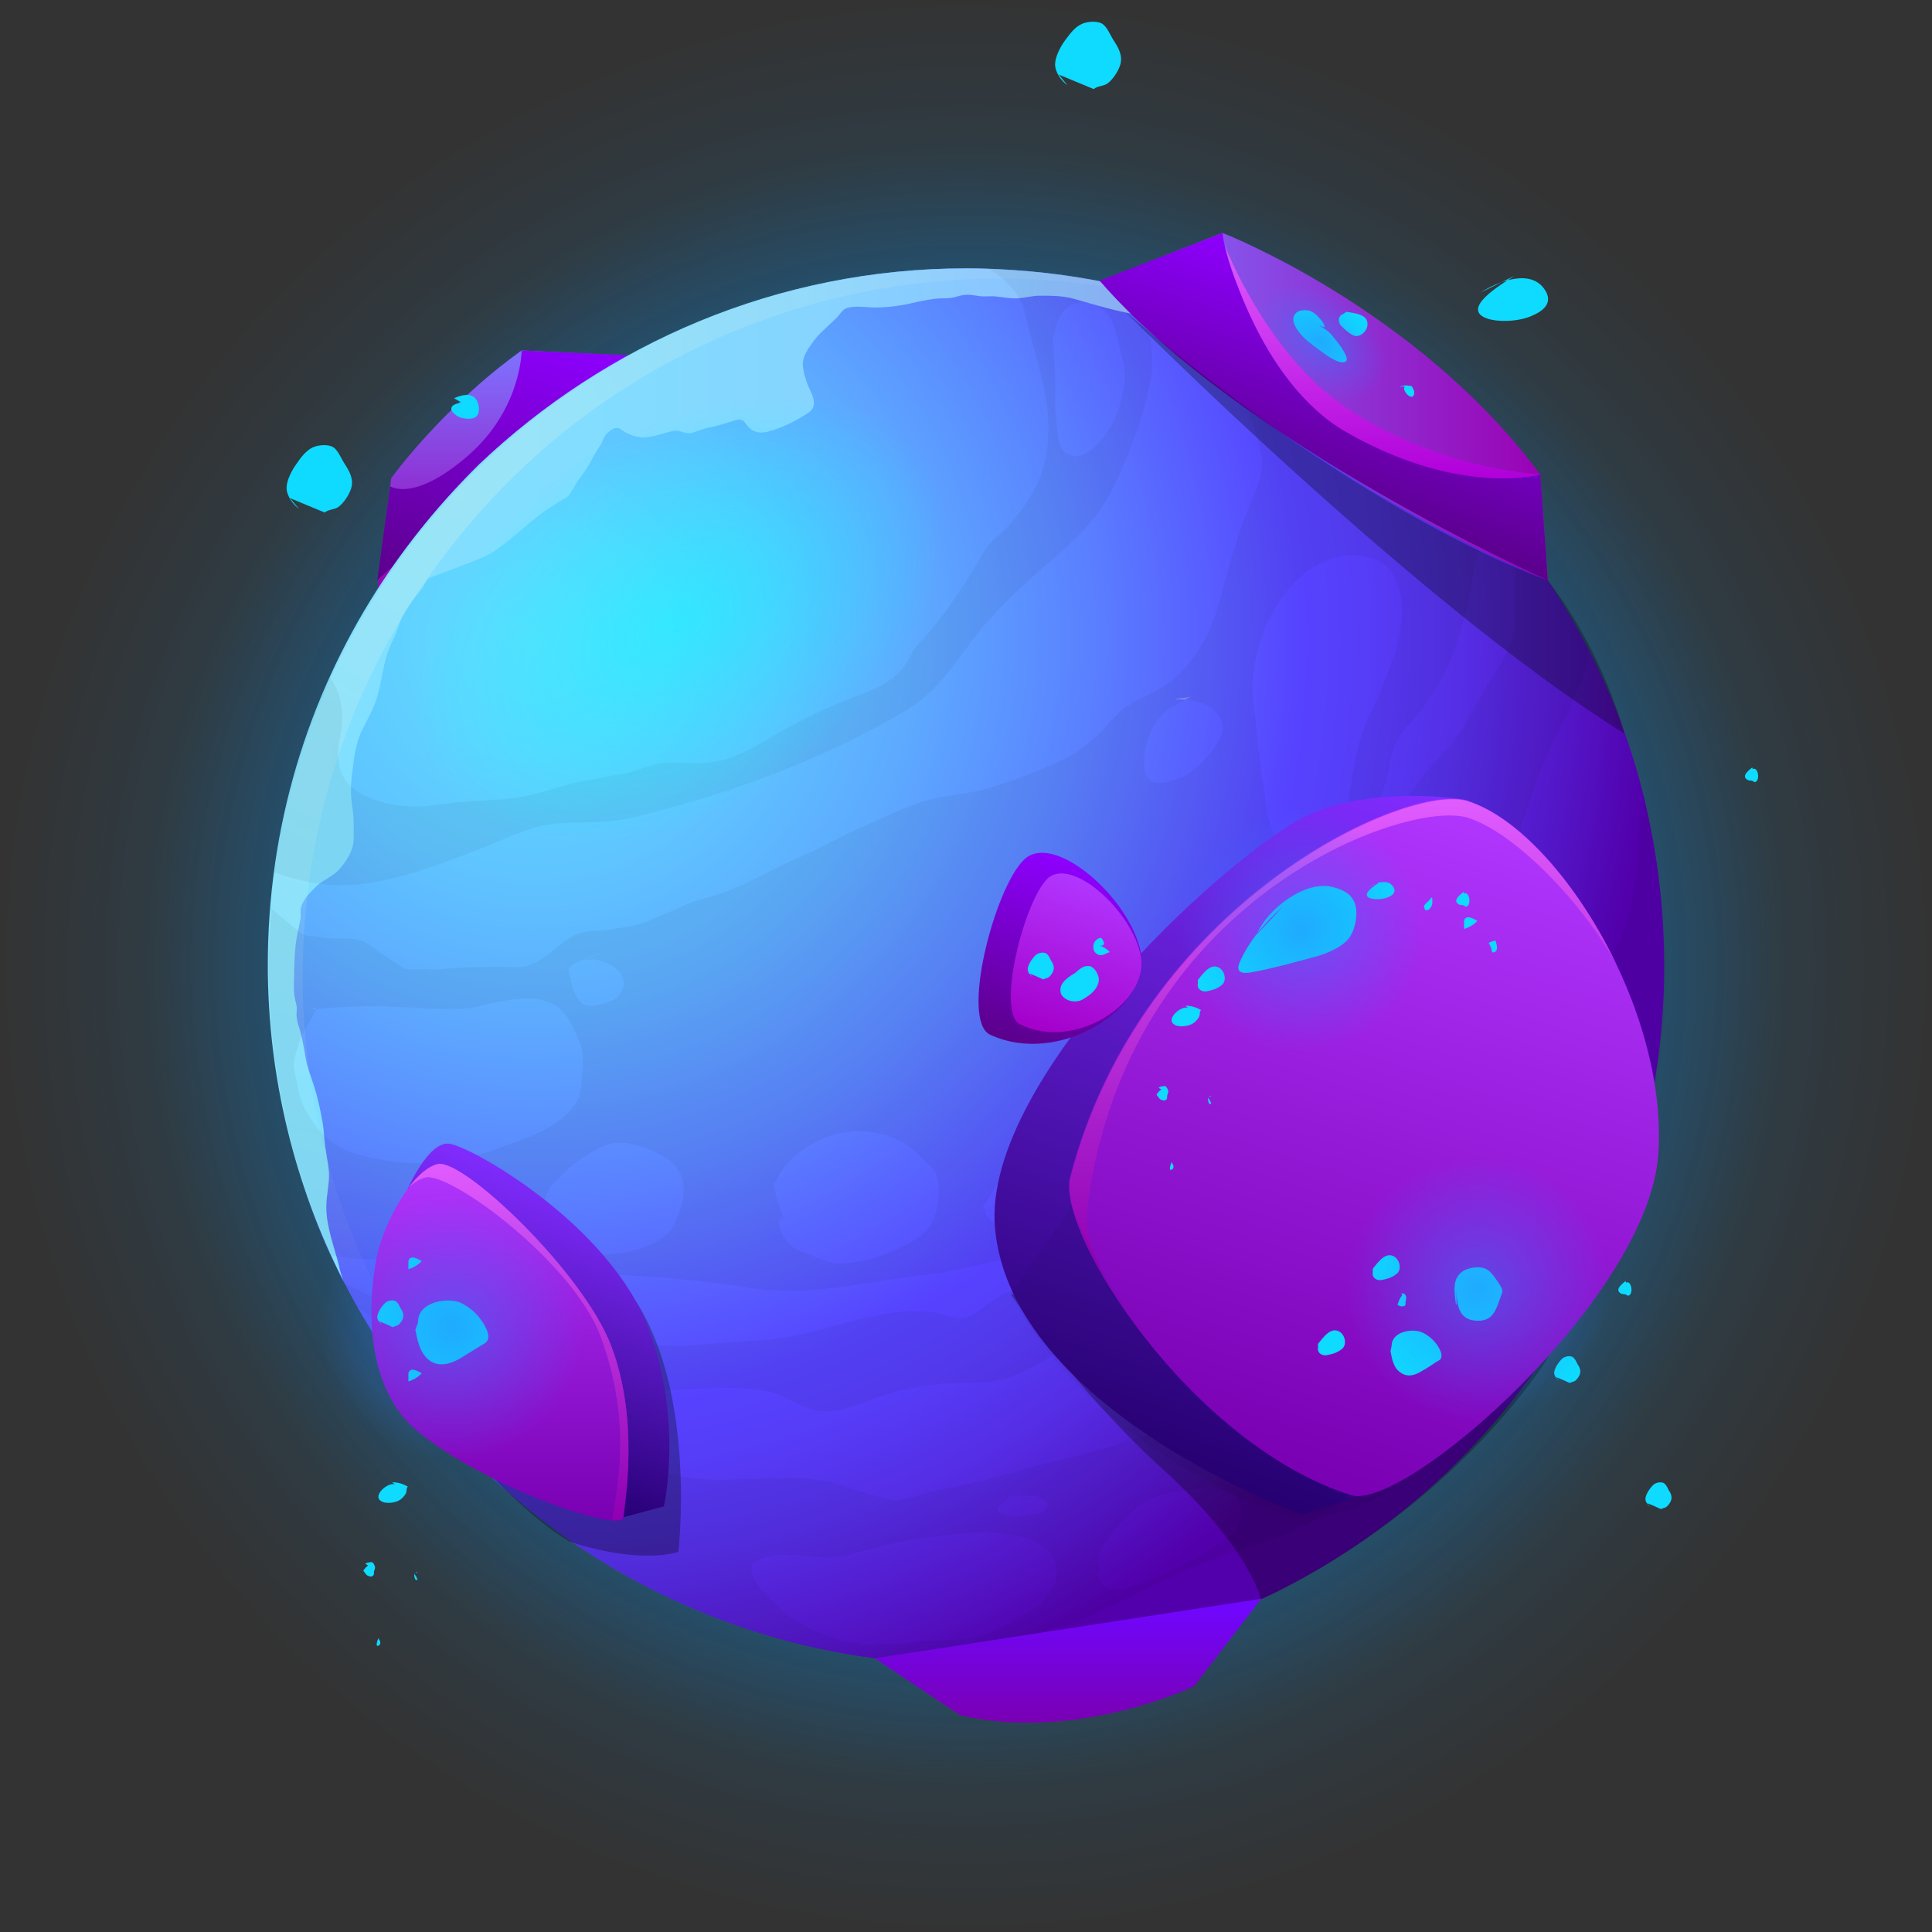 <?xml version="1.0" encoding="utf-8"?>
<!-- Generator: Adobe Illustrator 26.5.0, SVG Export Plug-In . SVG Version: 6.00 Build 0)  -->
<svg version="1.1" id="Layer_1" xmlns="http://www.w3.org/2000/svg" xmlns:xlink="http://www.w3.org/1999/xlink" x="0px" y="0px"
	 viewBox="0 0 360 360" style="enable-background:new 0 0 360 360;" xml:space="preserve">
<rect x="0" y="0" width="360" height="360" fill="#333333" stroke="none"/>
<style type="text/css">
	.st0{fill-rule:evenodd;clip-rule:evenodd;fill:url(#SVGID_1_);}
	.st1{fill-rule:evenodd;clip-rule:evenodd;fill:url(#SVGID_00000101081531372163347630000002216326351834370236_);}
	.st2{fill-rule:evenodd;clip-rule:evenodd;fill:url(#SVGID_00000109737427147647449370000005222460161254863253_);}
	.st3{fill-rule:evenodd;clip-rule:evenodd;fill:url(#SVGID_00000013912773490643946350000000803591588245032067_);}
	.st4{fill-rule:evenodd;clip-rule:evenodd;fill:url(#SVGID_00000094617005462584715960000011252200880815826348_);}
	.st5{fill-rule:evenodd;clip-rule:evenodd;fill:url(#SVGID_00000007392698402583748500000001614462605229874110_);}
	.st6{fill-rule:evenodd;clip-rule:evenodd;fill:url(#SVGID_00000103952081533453154850000006696461524209363383_);}
	.st7{opacity:0.3;fill-rule:evenodd;clip-rule:evenodd;}
	.st8{fill-rule:evenodd;clip-rule:evenodd;fill:url(#SVGID_00000074409692699840263950000008527436538243853232_);}
	.st9{opacity:5.000000e-02;fill-rule:evenodd;clip-rule:evenodd;}
	.st10{opacity:0.4;fill-rule:evenodd;clip-rule:evenodd;fill:url(#SVGID_00000021083858926834517450000009685622424425974662_);}
	.st11{opacity:0.4;fill-rule:evenodd;clip-rule:evenodd;fill:url(#SVGID_00000126311631409096913670000002437160280609981065_);}
	.st12{fill-rule:evenodd;clip-rule:evenodd;fill:url(#SVGID_00000146490485106969142140000014001850692786500998_);}
	.st13{fill-rule:evenodd;clip-rule:evenodd;fill:url(#SVGID_00000114047287717354242990000003544670106851557026_);}
	.st14{fill-rule:evenodd;clip-rule:evenodd;fill:url(#SVGID_00000037687498089163267300000014164811523927087748_);}
	.st15{fill-rule:evenodd;clip-rule:evenodd;fill:url(#SVGID_00000051381883883950152600000016941019412362582960_);}
	.st16{fill-rule:evenodd;clip-rule:evenodd;fill:url(#SVGID_00000121994898096136896620000015098921638653282986_);}
	.st17{fill-rule:evenodd;clip-rule:evenodd;fill:url(#SVGID_00000057127623217305955010000011174231609138434495_);}
	.st18{fill-rule:evenodd;clip-rule:evenodd;fill:url(#SVGID_00000049928376611237327300000017451539787449140408_);}
	.st19{fill-rule:evenodd;clip-rule:evenodd;fill:url(#SVGID_00000021114583924560443720000016042931397770967225_);}
	.st20{fill-rule:evenodd;clip-rule:evenodd;fill:url(#SVGID_00000104687888753775293970000014245224050542514077_);}
	.st21{fill-rule:evenodd;clip-rule:evenodd;fill:url(#SVGID_00000018921832119922028890000011826671825993321917_);}
	.st22{fill-rule:evenodd;clip-rule:evenodd;fill:url(#SVGID_00000174561634178379383300000013886605565014669189_);}
	.st23{fill-rule:evenodd;clip-rule:evenodd;fill:#0EDBFF;}
	.st24{fill-rule:evenodd;clip-rule:evenodd;fill:url(#SVGID_00000178899511213335397120000005558249400462454913_);}
	.st25{fill-rule:evenodd;clip-rule:evenodd;fill:url(#SVGID_00000035523894227902832060000007635798696001409672_);}
	.st26{fill-rule:evenodd;clip-rule:evenodd;fill:url(#SVGID_00000040534684267538598690000006236634199701788064_);}
	.st27{fill-rule:evenodd;clip-rule:evenodd;fill:url(#SVGID_00000032644607243872745780000006593450450949532821_);}
	.st28{fill-rule:evenodd;clip-rule:evenodd;fill:url(#SVGID_00000123409459093638756010000001456166021414529690_);}
	.st29{fill-rule:evenodd;clip-rule:evenodd;fill:url(#SVGID_00000096766758265207256970000007311557982067187123_);}
</style>
<g>
	<radialGradient id="SVGID_1_" cx="180" cy="180" r="180" gradientUnits="userSpaceOnUse">
		<stop  offset="5.586590e-03" style="stop-color:#009BFF;stop-opacity:0.5"/>
		<stop  offset="1" style="stop-color:#009BFF;stop-opacity:0"/>
	</radialGradient>
	<circle class="st0" cx="180" cy="180" r="180"/>
	
		<radialGradient id="SVGID_00000034808760090756812630000006972091176942945687_" cx="180" cy="180" r="150.665" gradientUnits="userSpaceOnUse">
		<stop  offset="5.586590e-03" style="stop-color:#009BFF;stop-opacity:0.5"/>
		<stop  offset="1" style="stop-color:#009BFF;stop-opacity:0"/>
	</radialGradient>
	
		<circle style="fill-rule:evenodd;clip-rule:evenodd;fill:url(#SVGID_00000034808760090756812630000006972091176942945687_);" cx="180" cy="180" r="150.7"/>
	
		<radialGradient id="SVGID_00000010990654385405342250000010312525578325317277_" cx="180" cy="180" r="153.336" gradientUnits="userSpaceOnUse">
		<stop  offset="5.586590e-03" style="stop-color:#0092FF;stop-opacity:0.5"/>
		<stop  offset="0.998" style="stop-color:#0092FF;stop-opacity:1.091748e-03"/>
		<stop  offset="1" style="stop-color:#0092FF;stop-opacity:0"/>
	</radialGradient>
	
		<circle style="fill-rule:evenodd;clip-rule:evenodd;fill:url(#SVGID_00000010990654385405342250000010312525578325317277_);" cx="180" cy="180" r="153.3"/>
	
		<linearGradient id="SVGID_00000176732607591514511070000004474708777504742068_" gradientUnits="userSpaceOnUse" x1="93.711" y1="110.301" x2="93.711" y2="65.267">
		<stop  offset="0" style="stop-color:#9A00B3"/>
		<stop  offset="1" style="stop-color:#7F72FF"/>
	</linearGradient>
	<path style="fill-rule:evenodd;clip-rule:evenodd;fill:url(#SVGID_00000176732607591514511070000004474708777504742068_);" d="
		M70.3,110.3c0,0,1.6-13.7,2.6-21.2c0,0,9.4-13.1,24.3-23.8l19.9,1C117.1,66.3,77,98.4,70.3,110.3z"/>
	
		<linearGradient id="SVGID_00000053541183520136255400000015280390230820907653_" gradientUnits="userSpaceOnUse" x1="83.744" y1="112.582" x2="100.666" y2="60.923">
		<stop  offset="0" style="stop-color:#5B008B"/>
		<stop  offset="1" style="stop-color:#8E00FF"/>
	</linearGradient>
	<path style="fill-rule:evenodd;clip-rule:evenodd;fill:url(#SVGID_00000053541183520136255400000015280390230820907653_);" d="
		M97.2,65.3c0,0,0,11-10.1,19.7c-10.1,8.7-14.4,5.6-14.4,5.6l-2.4,17.5l46.8-41.9L97.2,65.3z"/>
	
		<radialGradient id="SVGID_00000101094876989656215000000000622002895022946995_" cx="99.56" cy="119.247" r="208.881" gradientUnits="userSpaceOnUse">
		<stop  offset="5.586590e-03" style="stop-color:#60DBFF"/>
		<stop  offset="9.373057e-02" style="stop-color:#60D5FF"/>
		<stop  offset="0.211" style="stop-color:#5FC4FF"/>
		<stop  offset="0.345" style="stop-color:#5DA9FF"/>
		<stop  offset="0.49" style="stop-color:#5A82FF"/>
		<stop  offset="0.644" style="stop-color:#5751FF"/>
		<stop  offset="0.684" style="stop-color:#5643FF"/>
		<stop  offset="0.743" style="stop-color:#563DF8"/>
		<stop  offset="0.828" style="stop-color:#552EE5"/>
		<stop  offset="0.929" style="stop-color:#5315C6"/>
		<stop  offset="1" style="stop-color:#5200AB"/>
	</radialGradient>
	<path style="fill-rule:evenodd;clip-rule:evenodd;fill:url(#SVGID_00000101094876989656215000000000622002895022946995_);" d="
		M310.1,180.1c0,12.5-1.8,24.6-5.1,36c-6.6,23-19.4,43.3-36.4,59.2c-12.2,11.4-26.6,20.4-42.4,26.4c-14.4,5.5-29.9,8.4-46.2,8.4
		c-2.3,0-4.6-0.1-6.9-0.2h0c-3.4-0.2-6.8-0.5-10.1-0.9c-25.1-3.3-47.9-13.7-66.4-29.3c-6.9-5.8-13.3-12.3-18.8-19.5
		c-4.2-5.4-8-11-11.4-17c-0.8-1.4-1.6-2.9-2.3-4.3c0-0.1,0-0.1-0.1-0.1c-0.8-1.6-1.5-3.1-2.3-4.7c0,0,0,0,0,0
		c-2.3-5-4.2-10.1-5.8-15.4c-1.2-3.8-2.2-7.7-3-11.6c0,0,0-0.1,0-0.1c-0.6-2.8-1.1-5.6-1.5-8.4c-0.9-6-1.3-12.2-1.3-18.4
		c0-3.6,0.1-7.2,0.5-10.7c0.2-2.3,0.4-4.5,0.7-6.7c1.7-12.8,5.2-25,10.4-36.3c2.5-5.6,5.4-10.9,8.7-16.1
		c5.4-8.6,11.9-16.4,19.1-23.5C112.9,64.1,144.8,50,180.1,50c1.4,0,2.7,0,4.1,0.1c1.5,0.1,2.9,0.1,4.4,0.2
		c7.5,0.5,14.8,1.6,21.8,3.3c4.1,1,8.2,2.1,12.1,3.5c2.7,0.9,5.3,1.9,7.9,3c1.9,0.8,3.8,1.7,5.7,2.6c0.3,0.2,0.7,0.3,1,0.5
		c12.6,6.2,24.1,14.3,34,24c1.4,1.4,2.8,2.8,4.2,4.3c0.9,1,1.8,2,2.7,3c1.5,1.7,3,3.5,4.4,5.3c5.2,6.6,9.7,13.7,13.6,21.2
		c4.5,8.7,8,18,10.4,27.8C308.8,158.8,310.1,169.3,310.1,180.1z"/>
	
		<linearGradient id="SVGID_00000144318625613944415080000006610497145814328227_" gradientUnits="userSpaceOnUse" x1="50.057" y1="144.394" x2="237.112" y2="144.394">
		<stop  offset="1.117320e-02" style="stop-color:#81E0FF"/>
		<stop  offset="0.322" style="stop-color:#82DDFF"/>
		<stop  offset="0.551" style="stop-color:#86D4FF"/>
		<stop  offset="0.752" style="stop-color:#8BC4FF"/>
		<stop  offset="0.938" style="stop-color:#94ADFF"/>
		<stop  offset="1" style="stop-color:#97A4FF"/>
	</linearGradient>
	<path style="fill-rule:evenodd;clip-rule:evenodd;fill:url(#SVGID_00000144318625613944415080000006610497145814328227_);" d="
		M237.1,63.2c-0.4,0-0.9,0.1-1.3,0.2c-1.5,0.3-2.6,0.1-4.1-0.3c-1-0.3-1.8-0.7-2.9-0.9c-1.6-0.2-3-0.9-4.6-1.1
		c-1.7-0.2-3.1-0.9-4.7-1.4c-1.2-0.5-1.9-0.3-3.1,0c-1.2,0.3-2-0.2-3.1-0.6c-1.2-0.5-2.4-0.6-3.7-0.9c-3.3-0.7-6.6-1.7-9.8-2.6
		c-2-0.5-3.9-0.5-6-0.5c-1.6,0-3.1,0.5-4.7,0.5c-1.1,0-2-0.2-3.1-0.3c-1.1-0.2-2.2,0-3.3-0.1c-1.6-0.2-2.5-0.5-4.2,0
		c-1.2,0.4-2.2,0.4-3.5,0.4c-1.4,0.1-2.9,0.4-4.3,0.7c-2.4,0.6-5.1,1-7.6,1c-1.5,0-3.8-0.4-5.3,0.1c-0.9,0.3-1.4,1.4-2.1,2
		c-1.3,1.3-2.8,2.5-3.9,3.9c-1.1,1.5-2.3,3-2.2,4.8c0.1,1.6,0.8,3.5,1.5,4.9c0.7,1.6,1,3-0.6,4c-2,1.3-4.3,2.5-6.6,3.2
		c-1.5,0.5-2.9,0.7-4.2-0.4c-0.5-0.4-0.8-1.2-1.4-1.5c-0.6-0.3-1.2,0-1.9,0.2c-1.6,0.5-3.2,1-4.8,1.3c-1,0.2-1.9,0.7-2.9,0.9
		c-1.2,0.2-2.1-0.7-3.3-0.4c-1.7,0.4-3.5,1.1-5.3,1.2c-1.3,0.1-2.9-0.5-4-1.2c-0.6-0.4-0.8-0.7-1.5-0.5c-0.6,0.1-1.5,0.9-1.8,1.3
		c-0.4,0.6-0.6,1.4-1,2c-0.5,0.7-0.9,1.4-1.3,2.1c-0.7,1.4-1.6,2.8-2.6,4.1c-0.7,0.9-1.2,2.1-1.9,3c-0.4,0.5-1.2,0.8-1.7,1.1
		c-1.4,0.9-2.8,1.8-4.1,2.8c-2.5,2-4.9,4.2-7.5,6.1c-2,1.5-4.7,2.3-6.9,3.2c-1.4,0.6-2.8,1-4.2,1.6c-0.5,0.2-1.3,0.4-1.7,0.7
		c-0.5,0.4-0.8,1.2-1.2,1.8c-1.2,1.5-2.5,3-3.4,4.7c-0.6,1-0.9,2-1.3,3.1c-0.5,1.5-1.3,2.8-1.8,4.3c-1,3.1-1.2,6.3-2.3,9.3
		c-0.7,1.8-1.6,3.4-2.4,5c-1.4,2.8-1.6,6-2,9.1c-0.2,1.8-0.1,3.8,0.2,5.6c0.3,1.9,0.2,3.8,0.2,5.7c0,2-1.3,4-2.6,5.5
		c-1.2,1.4-3,2-4.3,3.2c-1.1,1.1-2.4,2.3-2.9,3.9c-0.2,0.7,0,1.4-0.1,2.2c-0.3,1.6-0.7,3.1-0.9,4.7c-0.2,2-0.3,3.9-0.3,5.9
		c0,1-0.1,2.1,0,3.1c0,1,0.4,1.9,0.5,2.8c0,0.7-0.1,1.4,0,2c0.1,0.8,0.4,1.6,0.6,2.3c0.5,1.8,0.8,3.6,1.1,5.4c0.3,1.7,1,3.3,1.5,4.9
		c0.7,2.2,1.2,4.5,1.6,6.8c0.3,1.7,0.3,3.5,0.6,5.2c0.2,1.4,0.5,2.8,0.6,4.2c0.1,2.1-0.5,4.2-0.5,6.4c0,3.6,1.4,7.2,2.3,10.7
		c0.2,1,0.5,2,0.8,2.9c-8.9-17.6-14-37.6-14-58.7c0-25.7,7.4-49.6,20.3-69.8c5.5-8.6,11.9-16.4,19.1-23.5
		C112.9,64.1,144.8,50,180.1,50c2.8,0,5.6,0.1,8.4,0.3C205.9,51.4,222.3,55.9,237.1,63.2z"/>
	<path class="st7" d="M188.4,241.2c0,0,12.1,17.9,28.2,32.5c16.1,14.5,18.4,24.3,18.4,24.3s30.4-12.7,52-42.8
		C308.7,225.1,188.4,241.2,188.4,241.2z"/>
	
		<radialGradient id="SVGID_00000025410083946856859000000001025195898991006618_" cx="85.066" cy="91.558" r="171.157" gradientUnits="userSpaceOnUse">
		<stop  offset="0" style="stop-color:#FFFFD9;stop-opacity:0.2"/>
		<stop  offset="1" style="stop-color:#FFFFD9;stop-opacity:0"/>
	</radialGradient>
	<path style="fill-rule:evenodd;clip-rule:evenodd;fill:url(#SVGID_00000025410083946856859000000001025195898991006618_);" d="
		M103,281.6c-13.4-11.3-24.6-25.2-32.6-41c-5-9.9-8.8-20.6-11.2-31.7c0,0,0-0.1,0-0.1c-1.8-8.7-2.8-17.6-2.8-26.8
		c0-25.7,7.4-49.6,20.3-69.8c5.5-8.6,11.9-16.4,19.1-23.5c23.4-22.8,55.4-36.8,90.7-36.8c2.8,0,5.6,0.1,8.4,0.3
		c8.8,0.6,17.4,2,25.6,4.3c-10.2-3.3-20.9-5.4-32-6.1c-2.8-0.2-5.6-0.3-8.4-0.3c-35.3,0-67.2,14-90.7,36.8
		c-7.2,7-13.6,14.9-19.1,23.5c-12.8,20.2-20.3,44.1-20.3,69.8c0,9.2,1,18.2,2.8,26.8c0,0,0,0.1,0,0.1c2.3,11.2,6.1,21.8,11.2,31.7
		c8,15.8,19.1,29.7,32.6,41c14.2,12,31.1,20.9,49.5,25.9C130.2,300.4,115.6,292.2,103,281.6z"/>
	<path class="st9" d="M210.4,53.6c-7.1-1.7-14.4-2.8-21.8-3.3c-1.5-0.1-2.9-0.2-4.4-0.2c3.1,1.7,6,4.8,6.7,7.9
		c1.2,5.4,2.9,10.3,3.9,15.7c1,5.3,0.8,11.8-1.6,16.6c-1.5,3-3.3,5.6-5.7,8.1c-1.7,1.7-3.2,2.7-4.4,4.8c-1.2,2.1-2.4,4.1-3.7,6.1
		c-2,3-4.2,6.1-6.5,8.8c-0.8,1-1.7,1.7-2.5,2.8c-0.9,1.4-1.4,2.8-2.4,3.9c-2.3,2.6-6,4.1-9.2,5.2c-4.2,1.6-7.7,3.3-11.6,5.4
		c-5.5,2.9-10,6.6-16.5,6.8c-2.1,0.1-4.4-0.2-6.5-0.1c-2.7,0.2-5.1,1.5-7.8,2c-2.3,0.4-4.6,0.9-6.9,1.3c-3.8,0.6-6.9,1.9-10.6,2.7
		c-4.7,1.2-9.7,0.9-14.5,1.5c-4.3,0.6-8,1.1-12.3,0.1c-6.6-1.6-10.2-4.8-8.8-11.8c0.9-4.6,0.6-8.1-1.8-11.7
		c-5.2,11.3-8.7,23.5-10.4,36.3c3.1,1.3,6.7,2,9.5,2.3c9.6,1,20-3.3,28.8-6.6c4.5-1.7,9.1-4.2,13.9-4.7c5.1-0.5,9.6,0.1,14.7-1.2
		c17.6-4.3,34.9-10.5,50.6-19.8c6.5-3.8,9.4-9.3,13.9-14.9c4-4.9,8.5-8.9,13.2-13c4.7-4,8.8-7.9,11.6-13.5
		c2.9-5.9,5.4-12.3,6.8-18.8C215.7,65.7,214,59.1,210.4,53.6z M209.5,71.3c-0.3,1.5-0.5,3-0.9,4.4c-1.1,3.5-3.2,7.1-6.5,8.9
		c-1.5,0.9-3.5,0.3-4.4-1.2c-0.5-0.8-0.5-1.9-0.6-2.8c-0.3-1.8-0.5-3.5-0.5-5.4c0.1-4.4-0.1-8.7-0.5-13.1c0.5,2.5-0.1-3.7,3.8-5.4
		c1.8-0.8,4.6-0.1,6,1.3c1.8,1.8,2.2,4.8,2.8,7.1C209.2,67.3,209.9,69.1,209.5,71.3z"/>
	<path class="st9" d="M190.6,278.9c-0.4,0.1-0.7,0.1-1.1,0.2l2.6,0.2C191.8,279.2,191.3,279,190.6,278.9z M190.6,278.9
		c-0.4,0.1-0.7,0.1-1.1,0.2l2.6,0.2C191.8,279.2,191.3,279,190.6,278.9z M306.3,148.7c-0.1,3.4-1,6.8-1.1,10.2
		c-0.1,4.6-0.9,8.1-2,12.5c-0.8,3-2.4,5.2-3.4,8.2c-1.2,3.3-2.8,6.2-4.5,9.3c-3.4,6.1-6.8,12.3-8.2,19.3c-1.3,6.3-1.6,11.6-4.7,17.3
		c-3,5.5-7.5,10.2-10.7,15.5c-1.5,2.6-2.6,2.4-4.8,4.1c-2.6,1.8-4.9,4.7-7.4,6.7c-5.3,4.3-10.2,7.2-16.6,9.6c-4,1.5-8,2.7-12.2,3.4
		c-2.8,0.4-5.5,0-8.3,0.5c-4.4,0.7-8.6,2-12.8,3.4c-6.9,2.3-14,3.5-20.9,5.7c-4.8,1.5-9.6,2.4-14.5,3.4c-3,0.6-5.4,2.3-8.5,1.6
		c-3.1-0.7-6-1.7-9.1-2.7c-3.9-1.2-7.2-1.3-11.4-1.3c-5.6,0-12.2,0.9-17.7-0.2c-6.3-1.2-12.5-2.9-18.7-4.2c-3.8-0.8-6.7-2.4-10.1-4
		c-3.2-1.5-6.7-1.9-10.1-3c-3.6-1.1-7-2.8-10.6-3.7c5.6,7.1,11.9,13.7,18.8,19.5c18.5,15.5,41.3,26,66.4,29.3
		c3.3,0.4,6.7,0.7,10.1,0.9h0c7.4-1.7,14.5-3.8,22-6.1c12.3-3.8,23-11.3,35.3-14.9c4.6-1.4,8.7-2.9,13-5c3.2-1.6,6.5-2,9.7-3.3
		c11.4-4.9,20.1-16,25.2-26.9c2.3-4.9,4.5-10.5,8.7-14.2c1.7-1.5,3.7-2.9,5.2-4.6c1.7-1.9,2.8-4.3,4.3-6.3c2.6-3.7,5.1-7.4,7.7-11.1
		c0.3-0.4,0.6-0.9,0.9-1.3c3.3-11.4,5.1-23.5,5.1-36C310.1,169.3,308.8,158.8,306.3,148.7z M187,279.8c0.5-0.3,1.2-0.9,1.7-1.1
		c0.5-0.2,1.2,0,1.9,0.1c1-0.1,1.9-0.2,2.8,0.1c0.5,0.2,1.5,0.7,1.7,1.3c0.2,0.6-0.1,0.9-0.5,1.3c-0.5,0.5-0.9,0.5-1.6,0.6
		c-1.4,0.3-2.8,0.5-4.3,0.4c-0.9-0.1-2.2-0.1-2.7-1C185.6,280.9,186.4,280.2,187,279.8z M195.6,296.8c-0.8,1-1.6,2.1-2.6,2.8
		c-1,0.8-2.1,1.2-3.2,1.8c-2.6,1.5-5.4,3.1-8.3,3.8c-1.2,0.3-2.4,0.2-3.6,0.3c-1.5,0.1-2.9,0.2-4.4,0.2c-1.8,0-3.5,0.4-5.2,0.5
		c-1.8,0.1-3.5,0.1-5.2,0.2c-2.9,0.2-5.5-0.3-8.2-1.3c-2.5-0.9-5-2.1-7.2-3.5c-1.6-1-2.9-2.5-4.3-3.8c-1.3-1.2-2.3-2.4-3-4
		c-0.2-0.6-0.5-1.2-0.4-1.8c0.1-0.3,0.2-0.5,0.2-0.6c0.5-0.4,1-0.7,1.5-0.9c0.9-0.4,2-0.6,3-0.7c2.4-0.3,5,0.1,7.4,0.3
		c1.4,0.1,2.7,0.2,4.1,0c1.9-0.3,3.7-0.9,5.5-1.3c4.4-1.2,8.7-2.1,13.2-2.6c4.5-0.5,9.2-1,13.8-0.2c1.7,0.3,3.8,0.8,5.2,1.8
		c1.1,0.7,2,1.9,2.6,3.1C197.3,292.7,196.9,295,195.6,296.8z M230,285.5c-0.8,0.9-1.9,1.5-2.9,2.2c-1.4,1-2.8,1.7-4.3,2.6
		c-1.2,0.7-2.4,1.3-3.6,1.9c-1.2,0.6-2.5,1.2-3.7,1.8c-1.3,0.7-2.8,1.2-4.2,1.6c-1,0.4-2.2,0.9-3.3,0.7c-0.9-0.2-1.9-0.5-2.6-1.2
		c-1-1-0.8-2.2-0.5-2.6c0-1-0.3-2.3,0-3.3c0.2-0.5,0.9-1.4,1.2-1.9c1.2-2.1,2.8-3.6,4.5-5.2c1.5-1.5,3-2.6,5-3.3
		c2.3-0.8,4.9-1,7.2-1.3c2.6-0.3,6.9-0.5,8.1,2.5C231.7,281.8,231.4,283.7,230,285.5z M192.1,279.3c-0.3-0.1-0.9-0.3-1.5-0.4
		c-0.4,0.1-0.7,0.1-1.1,0.2L192.1,279.3z"/>
	<path class="st9" d="M295.9,121v0.5c-0.2,3.6-1.6,6.1-2.9,9.3c-1,2.6-2.3,5-3.6,7.5c-2.3,4.2-3.3,8.1-5,12.6
		c-2.6,7-3.9,14.2-8,20.5c-3.7,5.7-4.5,12.7-7.5,18.7c-3.4,6.8-8.5,11.6-14.1,16.6c-2.5,2.2-4.5,4.9-6.8,7.3c-2.4,2.6-4.2,5.8-7,7.9
		c-6.1,4.4-12.8,8.3-18.8,13c-3.6,2.8-6.1,6.5-10.1,8.9c-4,2.4-8.2,4-12.2,6.4c-3.5,2.2-7,4.5-10.9,6.1c-4.4,1.8-8,1.2-12.5,1.5
		c-5,0.2-10.2,1.5-14.8,3.2c-3.9,1.4-7.2,2.8-11.1,1.4c-2.6-0.9-5-2.7-7.8-3.2c-6.5-1.3-13.8,0-20.4-0.2c-5.1-0.1-10.8-1.3-15.8-2.3
		c-4.9-1-9-4.4-13.8-5.8c-5.9-1.7-12.8-0.2-18.5-2.5c-2.3-0.9-4.6-2.8-6.6-4.1c-0.4-0.3-0.9-0.5-1.3-0.8c-0.8-1.4-1.6-2.9-2.3-4.3
		c1.4,0.6,2.8,1.2,4.2,1.9c7.5,3.6,16.8,3,24.8,4.4c9.1,1.6,18.1,4,27.3,5c3.7,0.4,7.4,0.4,11.1,0c5.2-0.6,10.5-0.5,15.6-1.4
		c8.8-1.6,17.5-5.7,26.6-4.6c1.7,0.2,3.6,1.1,5.3,1.1c2.6-0.1,4.3-2.3,6.4-3.6c3.6-2.3,7.4-1.8,10.6-4.8c3.1-2.9,6.6-4.8,10.4-6.8
		c9.9-5.1,18-13.3,25.8-21.1c6.5-6.5,12.9-13.4,17.3-21.5c4.4-8,3.5-17.5,6.8-25.8c2.4-5.9,4.4-11.5,8.3-16.7c1.9-2.5,4.1-4.6,6.1-7
		c2.1-2.6,3.4-5.3,5-8.2c1.8-3.2,4-6.1,5.5-9.5c1.3-3.2,1.2-6.1,1.2-9.5c-0.1-3.7,0-7.5,0-11.2C287.6,106.3,292.1,113.4,295.9,121z"
		/>
	<path class="st9" d="M275.3,91.5c-1.4-1.5-2.7-2.9-4.2-4.3c-9.9-9.7-21.4-17.9-34-24c-0.3-0.2-0.7-0.3-1-0.5
		c-1.9-0.9-3.8-1.8-5.7-2.6c-2.6-1.1-5.2-2.1-7.9-3c0.9,0.5,1.8,1,2.2,1.2c1.6,0.8,2.9,1.4,4.1,2.8c1.1,1.4,1.6,2.5,1.7,4.3
		c0.1,1.7,0.3,3.5,0.6,5.2c0.3,1.6,1,3,1.4,4.6c0.2,0.9,0.3,1.8,0.6,2.7c0.7,2.2,1.4,4.3,1.9,6.6c0.8,4-1.3,7.3-2.7,11
		c-2.3,5.8-3.7,11.7-5.4,17.6c-1.3,4.7-3.9,9.4-7.5,12.8c-3.5,3.4-8.6,4.1-11.8,7.8c-2.7,3.2-6.1,6.3-10,8.1
		c-4.5,2.1-9.2,3.8-13.9,5.2c-3.4,1-7,1.1-10.4,2c-4.3,1.1-8.2,3.2-12.2,4.9c-4.3,1.8-8.2,4.2-12.5,6c-4.3,1.8-8.3,4.3-12.6,6
		c-2.1,0.9-4.3,1.3-6.4,2c-4.4,1.5-8.6,4.3-13.3,4.9c-1.6,0.2-3.3,0.6-4.9,0.6c-1.3,0-2.4,0.2-3.7,0.6c-4.1,1.6-6.6,6.2-11.2,6.2
		c-4.3,0-8.5-0.2-12.8,0.3c-2.1,0.2-4.1,0.1-6.2,0.1c-0.6,0-1.4,0.1-2-0.1c-0.7-0.3-1.5-0.9-2.1-1.3c-1.5-0.9-3-1.9-4.4-3
		c-2.7-2.1-6.3-0.9-9.4-1.6c-0.9-0.2-2.3-0.1-3.1-0.5c-1.9-1.2-4.3-3.5-5.9-4.8c-0.3,3.5-0.5,7.1-0.5,10.7c0,6.3,0.4,12.4,1.3,18.4
		c0.4,2.8,0.9,5.6,1.5,8.4c0,0,0,0.1,0,0.1c0.8,4,1.8,7.9,3,11.6c1.6,5.3,3.6,10.4,5.8,15.4c0,0,0,0,0,0c3.5,0.6,7.2,1,10.8,0.5
		c5.1-0.7,10.1-1.5,15.3-1.3c4.8,0.2,9.3,1.9,14.1,2.7c5.3,0.9,10.8,1.6,16.2,1.9c4.9,0.3,9.8,0.7,14.7,1.3c3.7,0.4,7.4,1.2,11,1.4
		c9.6,0.7,18.9-1.8,28.3-2.8c4.7-0.5,9.4-1.7,14-2.7c2.8-0.6,5.6-1.3,8.1-2.9c3.3-2.1,5.4-5.2,8.3-7.7c3.2-2.8,6.6-5.5,10-8
		c2.9-2.2,5.6-4.6,8.6-6.5c2.3-1.5,4.6-2.9,6.8-4.6c4.3-3.3,7.6-7.2,11.1-11.3c4.9-5.7,6.9-13.6,8.9-20.7c1.8-6.5,3-13,6.6-18.9
		c1.8-2.9,3.1-6.1,3.9-9.4c0.5-2,0.7-4.3,1.6-6.2c1.5-3.1,4.4-5.4,6.2-8.3c1.4-2.3,3-4.5,4-7.1c1.9-5.1,3.4-10,4.2-15.4
		c0.6-4,1.9-7.6,3.1-11.4c0.2-0.6,0.4-1.3,0.5-1.9C277.1,93.5,276.2,92.5,275.3,91.5z M106.1,180.3c0.3-0.7,5.1-2.6,5.9-2.8
		c0,0-0.1,0.1-0.2,0.1l-3.2,1.4c3.5-1.2,9.9,2.4,6.8,6.4c-0.9,1.2-3.3,1.8-4.7,2c-1.4,0.2-2.3-0.2-3.1-1.4c-0.7-1-1.2-2.9-1.4-4.1
		C106.1,181.4,105.9,180.8,106.1,180.3z M67.4,215.3c-3.8-1-6.3-2.4-8.6-5.6c-1.5-2.1-2.8-4.1-3.2-6.6c-0.3-2.1-1.2-4-0.7-6
		c0.4-1.6,1-3.5,1.8-5c0.9-1.7,2.1-3.5,2.2-4.1c3.8-0.3,7.3-0.5,11.1-0.5c4.2,0,8.5,0.5,12.7,0.5c1.9,0,3.8,0.1,5.7-0.3
		c1.8-0.4,3.6-0.9,5.5-1.2c3.2-0.5,6.3-0.9,9.3,0.7c2.3,1.2,3.4,3.8,4.4,6.1c0.6,1.3,1,2.3,1,3.7c0,1.8-0.1,3.5-0.3,5.3
		c-0.1,0.7-0.2,1.3-0.3,2c-2.7,5.8-10,7.7-15.5,9.8C84.6,217.1,75.6,217.6,67.4,215.3z M125.8,227.8c-1.7,4.3-8.9,5.8-13,6
		c-2,0.1-4.5-0.3-6.3-1.4c-1-0.6-2-1.8-2.6-2.8c-0.5-0.8-1.5-2.2-3.6-1.6c0.4-2.4,1.2-4.6,2.2-6.8c0.9-1,1.9-2,2.9-3
		c1.9-1.7,4.1-3.2,6.4-4.4c3.6-1.8,7.4-0.5,10.8,1.1c2.3,1.1,4.1,2.7,4.6,5.2C127.8,223.1,126.9,225.2,125.8,227.8z M174,227
		c-1.3,3.2-3.2,3.9-6.1,5.4c-3.4,1.7-7.5,3-11.4,3c-2,0-3.8-0.9-5.6-1.6c-1.2-0.5-2.5-0.8-3.4-1.6c-2.6-2.4-3-5.8-1.4-5.1
		c-1-2.1-1.6-4.3-1.9-6.6c0.4-0.4,0.7-0.8,0.9-1.4c1.4-2.6,3.9-4.7,6.5-6.1c4.5-2.6,10.2-2.9,15-0.9c2.1,0.9,3.5,1.9,5.1,3.6
		c0.7,0.8,1.8,1.5,2.4,2.4C175.4,220.4,175,224.6,174,227z M188.8,226.5c-0.7,0.6-2.2,1.8-3.1,1.6c-0.8-0.2-2.3-1.8-2.1-2.6
		l-0.5-0.5c1.2-1.8,2.3-3.6,3.4-5.4c1.8,0.8,3.3,0.7,4.4,2.6C191.9,223.9,190.1,225.4,188.8,226.5z M225.6,140.2
		c-1.5,1.9-3.4,3.8-5.6,4.7c-2.8,1.2-6.6,2.1-6.8-2.2c-0.1-2.5,0.3-4.3,1.4-6.6c1.6-3.3,3.2-4.1,6.3-5.7c1.2,0.1,2.4,0.4,3.2,0.7
		c1.8,0.6,3.4,2.1,3.7,4C228.1,137,226.7,138.7,225.6,140.2z M259.9,121.7c-1.4,4.3-3.2,8.4-5.1,12.5c-2.3,5-2.6,10.1-3.7,15.4
		c-0.7,3-2.1,6.2-5,7.4c-1.3,0.5-2.5,0.4-3.9,0.4c-1.3,0-3.6,0.5-3.5,1.6c-0.7-2.1-2-4.8-2.5-7.2c-0.5-2.6-0.7-5.4-1.2-7.9
		c-0.4-2.7-0.6-5.4-0.9-8.2c-0.2-2.6-0.7-5.2-0.7-7.8c0.1-8.5,4.8-19.1,12.8-23c2.4-1.2,4.9-1.7,7.5-1.3c3.1,0.5,4.9,1.3,6.3,4.3
		C262,111.9,261.2,117.4,259.9,121.7z"/>
	
		<linearGradient id="SVGID_00000081618735482267468750000007061598272515884703_" gradientUnits="userSpaceOnUse" x1="218.921" y1="130.064" x2="222.05" y2="130.064">
		<stop  offset="0" style="stop-color:#E8DDFF"/>
		<stop  offset="1" style="stop-color:#AA8AD8"/>
	</linearGradient>
	
		<path style="opacity:0.4;fill-rule:evenodd;clip-rule:evenodd;fill:url(#SVGID_00000081618735482267468750000007061598272515884703_);" d="
		M222,129.8c-0.4,0.2-0.8,0.4-1.2,0.6c-0.7-0.1-1.4-0.1-2-0.1L222,129.8z"/>
	
		<linearGradient id="SVGID_00000138536836206391683960000004856824279421642430_" gradientUnits="userSpaceOnUse" x1="58.214" y1="187.879" x2="58.864" y2="187.879">
		<stop  offset="0" style="stop-color:#E8DDFF"/>
		<stop  offset="1" style="stop-color:#AA8AD8"/>
	</linearGradient>
	
		<path style="opacity:0.4;fill-rule:evenodd;clip-rule:evenodd;fill:url(#SVGID_00000138536836206391683960000004856824279421642430_);" d="
		M58.8,188c-0.2,0-0.4,0-0.6,0.1C58.7,187.7,58.9,187.7,58.8,188z"/>
	
		<linearGradient id="SVGID_00000066483190425251517070000007697009887721098933_" gradientUnits="userSpaceOnUse" x1="205.022" y1="75.814" x2="288.478" y2="75.814">
		<stop  offset="0" style="stop-color:#7F72FF"/>
		<stop  offset="1" style="stop-color:#9A00B3"/>
	</linearGradient>
	<path style="fill-rule:evenodd;clip-rule:evenodd;fill:url(#SVGID_00000066483190425251517070000007697009887721098933_);" d="
		M205,52.4l22.8-9c0,0,36.3,14.1,59.2,45l1.4,19.7C288.5,108.2,245.2,91.6,205,52.4z"/>
	
		<linearGradient id="SVGID_00000077323486752381245690000011282437184503300488_" gradientUnits="userSpaceOnUse" x1="223.978" y1="276.155" x2="266.312" y2="146.915">
		<stop  offset="0" style="stop-color:#280077"/>
		<stop  offset="1" style="stop-color:#812CFF"/>
	</linearGradient>
	<path style="fill-rule:evenodd;clip-rule:evenodd;fill:url(#SVGID_00000077323486752381245690000011282437184503300488_);" d="
		M288,253.2c0,0-19.1,20.8-33.6,25.4l-11.9,3.6c0,0-54.1-19.5-57.1-53.4c-2.5-28.5,46.2-72.2,59.4-77.4c13.2-5.2,28.6-2.3,28.6-2.3
		L288,253.2z"/>
	
		<linearGradient id="SVGID_00000137121263102093460500000006241582410769842343_" gradientUnits="userSpaceOnUse" x1="290.757" y1="276.566" x2="290.757" y2="146.837" gradientTransform="matrix(0.95 0.311 -0.311 0.95 45.885 -79.807)">
		<stop  offset="0" style="stop-color:#7A00B3"/>
		<stop  offset="1" style="stop-color:#B136FF"/>
	</linearGradient>
	<path style="fill-rule:evenodd;clip-rule:evenodd;fill:url(#SVGID_00000137121263102093460500000006241582410769842343_);" d="
		M273.4,149.2c-11.4-3.6-60.8,19.1-74,70.1c-2.7,10.3,22.3,49.7,52.3,59.3c9.9,3.2,55.4-36.6,57.3-63.5
		C310.9,188.2,290.4,154.6,273.4,149.2z"/>
	
		<linearGradient id="SVGID_00000061445458850587781150000005524785244521864338_" gradientUnits="userSpaceOnUse" x1="250.009" y1="238.16" x2="250.009" y2="148.862">
		<stop  offset="0" style="stop-color:#8E00B3"/>
		<stop  offset="1" style="stop-color:#E05CFF"/>
	</linearGradient>
	<path style="fill-rule:evenodd;clip-rule:evenodd;fill:url(#SVGID_00000061445458850587781150000005524785244521864338_);" d="
		M202.6,225.3c7-57.8,59.6-76.6,71-72.9c8.2,2.6,20.4,14.7,27.3,26.7c-7.2-14.7-17.9-26.8-27.4-29.8c-11.4-3.6-60.8,19.1-74,70.1
		c-0.9,3.6,1.5,10.7,6.3,18.8C203,232.6,202.2,228.1,202.6,225.3z"/>
	<path class="st7" d="M106,287.2c0,0,11.8,4.3,20.4,2c0,0,3.3-27.8-7.2-45.6c-10.5-17.8-28.3,9.1-28.3,9.1l-4.1,17
		C86.8,269.7,96.7,281.6,106,287.2z"/>
	
		<linearGradient id="SVGID_00000030472129714712018730000013208768842205123503_" gradientUnits="userSpaceOnUse" x1="92.102" y1="274.79" x2="109.589" y2="221.404">
		<stop  offset="0" style="stop-color:#280077"/>
		<stop  offset="1" style="stop-color:#812CFF"/>
	</linearGradient>
	<path style="fill-rule:evenodd;clip-rule:evenodd;fill:url(#SVGID_00000030472129714712018730000013208768842205123503_);" d="
		M116.2,282.7l7.5-2c0,0,3.6-15.4-2.7-32.8c-7.2-19.7-33.5-34.5-37.4-34.8c-3.9-0.3-7.7,8.6-7.7,8.6L116.2,282.7z"/>
	
		<linearGradient id="SVGID_00000013895879647643002400000014291470955428607920_" gradientUnits="userSpaceOnUse" x1="199.026" y1="321.07" x2="199.026" y2="297.944">
		<stop  offset="0" style="stop-color:#7A00B3"/>
		<stop  offset="0.916" style="stop-color:#7006FC"/>
		<stop  offset="1" style="stop-color:#7006F9"/>
	</linearGradient>
	<path style="fill-rule:evenodd;clip-rule:evenodd;fill:url(#SVGID_00000013895879647643002400000014291470955428607920_);" d="
		M235,297.9l-12.5,16.3c0,0-21.8,10.5-43.6,5.4L163,309L235,297.9z"/>
	
		<linearGradient id="SVGID_00000085248272614246152870000011681581661805426067_" gradientUnits="userSpaceOnUse" x1="93.151" y1="283.321" x2="93.151" y2="216.849">
		<stop  offset="0" style="stop-color:#7A00B3"/>
		<stop  offset="1" style="stop-color:#B136FF"/>
	</linearGradient>
	<path style="fill-rule:evenodd;clip-rule:evenodd;fill:url(#SVGID_00000085248272614246152870000011681581661805426067_);" d="
		M70.3,233.8c1.3-6,6.6-15.9,11.3-16.9s27.1,20.3,32.3,33.9c5.2,13.7,2.6,28.8,2.3,31.9c-0.3,3.1-25.6-5.5-38.4-16
		C65,256.1,70.3,233.8,70.3,233.8z"/>
	
		<linearGradient id="SVGID_00000077314248799904002230000014527691027503668917_" gradientUnits="userSpaceOnUse" x1="96.635" y1="283.295" x2="96.635" y2="216.849">
		<stop  offset="0" style="stop-color:#8E00B3"/>
		<stop  offset="1" style="stop-color:#E05CFF"/>
	</linearGradient>
	<path style="fill-rule:evenodd;clip-rule:evenodd;fill:url(#SVGID_00000077314248799904002230000014527691027503668917_);" d="
		M113.9,250.8c-5.2-13.7-27.5-34.9-32.3-33.9c-1.8,0.4-3.7,2.1-5.5,4.4c1.1-1,2.1-1.6,3.2-1.9c4.7-1,27.5,15.9,32.6,29.6
		c6.2,16.8,2.8,29,2.2,34.3c1.2,0.1,2-0.1,2-0.6C116.5,279.6,119.1,264.5,113.9,250.8z"/>
	
		<linearGradient id="SVGID_00000083772109760828652350000011825679785224148890_" gradientUnits="userSpaceOnUse" x1="192.54" y1="195.557" x2="203.665" y2="161.594">
		<stop  offset="0" style="stop-color:#5B008B"/>
		<stop  offset="1" style="stop-color:#8E00FF"/>
	</linearGradient>
	<path style="fill-rule:evenodd;clip-rule:evenodd;fill:url(#SVGID_00000083772109760828652350000011825679785224148890_);" d="
		M184.5,192.8c-5.6-2.6,0.8-27.3,6.3-32.6c5.5-5.4,19.9,7.2,21.8,17.4C214.5,187.8,197.4,198.8,184.5,192.8z"/>
	
		<linearGradient id="SVGID_00000103255912935102791040000014724723867092210090_" gradientUnits="userSpaceOnUse" x1="196.416" y1="193.104" x2="205.618" y2="165.013">
		<stop  offset="0" style="stop-color:#A400CA"/>
		<stop  offset="1" style="stop-color:#B136FF"/>
	</linearGradient>
	<path style="fill-rule:evenodd;clip-rule:evenodd;fill:url(#SVGID_00000103255912935102791040000014724723867092210090_);" d="
		M190.1,190.9c-4.5-2.2,0.6-22.6,5-27.1c4.4-4.4,15.9,5.9,17.5,14.4C214.1,186.8,200.4,195.9,190.1,190.9z"/>
	
		<linearGradient id="SVGID_00000003789536611312308210000004279975212895927947_" gradientUnits="userSpaceOnUse" x1="242.546" y1="93.144" x2="255.826" y2="52.603">
		<stop  offset="0" style="stop-color:#5B008B"/>
		<stop  offset="1" style="stop-color:#8E00FF"/>
	</linearGradient>
	<path style="fill-rule:evenodd;clip-rule:evenodd;fill:url(#SVGID_00000003789536611312308210000004279975212895927947_);" d="
		M227.8,43.4c0,0,1.1,13.9,16.7,30.8c15.6,17,42.5,14.2,42.5,14.2l1.4,19.7c0,0-57.1-25.3-83.5-55.8L227.8,43.4z"/>
	<g>
		<path class="st23" d="M272.7,166.2c-0.6,0.5-2.1,1.6-0.9,2.3c0.3,0.2,0.6,0.1,0.9,0.2c0.3,0.1,0.3,0.3,0.6,0.2
			c0.9-0.3,0.5-2.9-0.5-2.4L272.7,166.2z"/>
		<path class="st23" d="M326.5,143c-0.6,0.5-2.1,1.6-0.9,2.3c0.3,0.2,0.6,0.1,0.9,0.2c0.3,0.1,0.3,0.3,0.6,0.2
			c0.9-0.3,0.5-2.9-0.5-2.4L326.5,143z"/>
		<path class="st23" d="M302.9,238.7c-0.6,0.5-2.1,1.6-0.9,2.3c0.3,0.2,0.6,0.1,0.9,0.2c0.3,0.1,0.3,0.3,0.6,0.2
			c0.9-0.3,0.5-2.9-0.5-2.4L302.9,238.7z"/>
		<path class="st23" d="M277.4,175.7c0.4-0.2,0.8-0.4,1.3-0.4c0.1,0.6,0.6,1.7-0.2,2.1c-0.7,0.4-0.5-0.8-0.8-1.1L277.4,175.7z"/>
		<path class="st23" d="M191.8,181.4c0.9,0.3,1.7,0.7,2.6,1.1c0.3-0.2,0.7-0.2,1-0.4c0.4-0.3,0.8-0.9,0.9-1.3
			c0.2-0.7-0.1-1.3-0.5-1.9c-0.2-0.4-0.4-0.9-0.8-1.2c-0.4-0.3-1.2-0.2-1.6,0c-0.5,0.2-0.9,0.8-1.2,1.2c-0.3,0.4-0.7,1.2-0.7,1.7
			c0,0.6,0.5,1.2,0.9,1.5L191.8,181.4z"/>
		<path class="st23" d="M70.6,246.2c0.9,0.3,1.7,0.7,2.6,1.1c0.3-0.2,0.7-0.2,1-0.4c0.4-0.3,0.8-0.9,0.9-1.3
			c0.2-0.7-0.1-1.3-0.5-1.9c-0.2-0.4-0.4-0.9-0.8-1.2c-0.4-0.3-1.2-0.2-1.6,0c-0.5,0.2-0.9,0.8-1.2,1.2c-0.3,0.4-0.7,1.2-0.7,1.7
			c0,0.6,0.5,1.2,0.9,1.5L70.6,246.2z"/>
		<path class="st23" d="M306.9,280.1c0.9,0.3,1.7,0.7,2.6,1.1c0.3-0.2,0.7-0.2,1-0.4c0.4-0.3,0.8-0.9,0.9-1.3
			c0.2-0.7-0.1-1.3-0.5-1.9c-0.2-0.4-0.4-0.9-0.8-1.2c-0.4-0.3-1.2-0.2-1.6,0c-0.5,0.2-0.9,0.8-1.2,1.2c-0.3,0.4-0.7,1.2-0.7,1.7
			c0,0.6,0.5,1.2,0.9,1.5L306.9,280.1z"/>
		<path class="st23" d="M289.9,256.6c0.9,0.3,1.7,0.7,2.6,1.1c0.3-0.2,0.7-0.2,1-0.4c0.4-0.3,0.8-0.9,0.9-1.3
			c0.2-0.7-0.1-1.3-0.5-1.9c-0.2-0.4-0.4-0.9-0.8-1.2c-0.4-0.3-1.2-0.2-1.6,0c-0.5,0.2-0.9,0.8-1.2,1.2c-0.3,0.4-0.7,1.2-0.7,1.7
			c0,0.6,0.5,1.2,0.9,1.5L289.9,256.6z"/>
		<path class="st23" d="M54,92.8c2.2,0.9,4.3,1.8,6.5,2.7c0.7-0.6,1.7-0.5,2.5-1c1-0.7,2-2.2,2.4-3.4c0.6-1.8-0.3-3.3-1.2-4.7
			c-0.6-0.9-1.1-2.3-2-3c-1-0.7-3-0.5-4,0C57,84,56,85.3,55.2,86.5c-0.8,1.1-1.8,3-1.8,4.4c0,1.5,1.2,3.1,2.3,3.9L54,92.8z"/>
		<path class="st23" d="M197.3,13.9c2.2,0.9,4.3,1.8,6.5,2.7c0.7-0.6,1.7-0.5,2.5-1c1-0.7,2-2.2,2.4-3.4c0.6-1.8-0.3-3.3-1.2-4.7
			c-0.6-0.9-1.1-2.3-2-3c-1-0.7-3-0.5-4,0c-1.3,0.6-2.2,1.9-3.1,3.1c-0.8,1.1-1.8,3-1.8,4.4c0,1.5,1.2,3.1,2.3,3.9L197.3,13.9z"/>
		<path class="st23" d="M216.4,203c-0.4,0.3-0.7,0.6-0.9,1c0.4,0.4,0.5,0.9,1.1,1c0.2,0.1,0.5,0.1,0.7-0.1c0.3-0.2,0.1-0.5,0.2-0.8
			c0.2-0.6,0.3-0.7,0-1.3c-0.2-0.3-0.3-0.5-0.7-0.4c-0.2,0-0.8,0.1-0.9,0.3L216.4,203z"/>
		<path class="st23" d="M218.3,216.6c-0.1,0.1-0.7,1.8,0.1,1.3c0.4-0.2,0.3-0.9,0-1.1c0-0.1,0-0.1,0-0.2L218.3,216.6z"/>
		<path class="st23" d="M261.3,241.3c-0.6,0.8-0.6,1.1-0.9,1.8c0.2,0.2,0.7,0.4,1,0.3c0.5,0,0.5-0.2,0.5-0.7c0-0.4,0.2-0.7,0.1-1.1
			c-0.1-0.4-0.5-0.8-0.9-0.5L261.3,241.3z"/>
		<path class="st23" d="M225.1,204.6c0.3,0.3,0.5,0.7,0.6,1.1c-0.5,0.1-0.5-0.3-0.6-0.7c-0.1-0.6,0.2-0.4,0.4-0.8c0.1,0,0.1,0,0.2,0
			L225.1,204.6z"/>
		<path class="st23" d="M266.2,167.9c-0.4,0.3-0.7,0.6-0.9,1c0.2,0.3,0.1,0.8,0.6,0.7c0.4,0,0.6-0.4,0.8-0.7c0.2-0.3,0.2-0.6,0.2-1
			c0-0.2,0-1-0.3-0.5L266.2,167.9z"/>
		<path class="st23" d="M260.7,72.1c0.4-0.1,0.9-0.3,1.4-0.3c0.1,0,0.3,0.1,0.4,0.1c0.4,0,0.5-0.1,0.7,0.3c0.2,0.4,0.4,0.7,0.3,1.2
			c-0.3,1.6-2.5-0.8-1.7-1.4L260.7,72.1z"/>
		<path class="st23" d="M86,75c-0.7,0.2-1.8,0.3-1.9,1.1c-0.1,0.7,1.1,1.5,1.7,1.7c1.1,0.3,2.8,0.5,3.3-0.7c0.3-0.7,0.1-2.1-0.4-2.7
			c-0.9-1.3-2.7-0.8-4.1-0.2L86,75z"/>
		<path class="st23" d="M271.3,243.1c-0.3-2.5-0.8-4.9,1.4-6.3c1.2-0.7,3.4-1,4.6-0.1c0.8,0.6,1.5,1.7,2.1,2.6
			c0.8,1.3,0.6,1.3,0.2,2.4c-0.9,2.6-1.5,4.4-4.2,4.4c-3.5,0-4-2.7-4-6V243.1z"/>
		<path class="st23" d="M272.8,173.1c1-0.3,1.8-0.8,2.5-1.5c-0.7-0.4-2.2-1.3-2.5,0V173.1z"/>
		<path class="st23" d="M76.1,236.5c1-0.3,1.8-0.8,2.5-1.5c-0.7-0.4-2.2-1.3-2.5,0V236.5z"/>
		<path class="st23" d="M76.1,257.4c1-0.3,1.8-0.8,2.5-1.5c-0.7-0.4-2.2-1.3-2.5,0V257.4z"/>
		<path class="st23" d="M223.2,182.6c1-1.2,2.4-3.3,4.1-2.2c1,0.7,1.3,2.5,0.3,3.2c-0.9,0.7-1.7,0.9-2.7,1.1
			c-0.8,0.2-1.9-0.3-1.7-1.4V182.6z"/>
		<path class="st23" d="M255.8,236.4c1-1.2,2.4-3.3,4.1-2.2c1,0.7,1.3,2.5,0.3,3.2c-0.9,0.7-1.7,0.9-2.7,1.1
			c-0.8,0.2-1.9-0.3-1.7-1.4V236.4z"/>
		<path class="st23" d="M250.9,58.1c1.5,0.3,4.1,0.4,3.9,2.5c-0.1,1.2-1.5,2.4-2.6,1.9c-1-0.5-1.6-1.1-2.3-1.8
			c-0.6-0.6-0.7-1.8,0.4-2.2L250.9,58.1z"/>
		<path class="st23" d="M245.6,250.4c1-1.2,2.4-3.3,4.1-2.2c1,0.7,1.3,2.5,0.3,3.2c-0.9,0.7-1.7,0.9-2.7,1.1
			c-0.8,0.2-1.9-0.3-1.7-1.4V250.4z"/>
		<path class="st23" d="M201.1,180.8c-1.2,0.8-3.3,1.8-3.5,3.4c-0.1,1,0.3,1.6,1.3,2.1c0.8,0.4,2,0.4,2.7,0c1.1-0.6,2.4-1.5,2.9-2.7
			c0.4-0.9,0.3-1.5-0.1-2.3c-0.2-0.5-0.7-1-1.1-1.2c-1.6-0.5-2.5,1-3.7,1.7L201.1,180.8z"/>
		<path class="st23" d="M205.1,176.3c0.7,0.2,1.2,0.6,1.7,1.1c-0.7,0.2-1.4,0.8-2.1,0.5c-0.9-0.3-1.1-1.2-0.9-2
			c0.1-0.5,0.9-1.3,1.4-1.1c0.2,0.1,0.3,0.4,0.4,0.6c0.2,0.4,0.2,0.3-0.1,0.8H205.1z"/>
		<path class="st23" d="M239.1,168.9c-3.3,2.9-6.3,6.3-8.1,10.4c-0.9,2.1,0.7,2.2,2.6,1.8c3.7-0.7,7.3-1.7,11-2.7
			c2.1-0.5,5.2-1.7,6.7-3.5c1.1-1.4,1.6-3.8,1.4-5.6c-0.4-2.5-2.1-3.4-4.3-4c-5.1-1.4-12.3,4.1-14.2,8.8L239.1,168.9z"/>
		<path class="st23" d="M220.9,187.4c1.1,0,2,0.3,2.9,0.8c-0.3,0.3-0.2,0.7-0.3,1.1c-0.2,0.5-0.7,1.1-1.2,1.4
			c-0.8,0.5-2.2,0.7-3.1,0.4c-2.7-1,1.5-4.3,2.4-3.1L220.9,187.4z"/>
		<path class="st23" d="M68.6,291.7c-0.4,0.3-0.7,0.6-0.9,1c0.4,0.4,0.5,0.9,1.1,1c0.2,0.1,0.5,0.1,0.7-0.1c0.3-0.2,0.1-0.5,0.2-0.8
			c0.2-0.6,0.3-0.7,0-1.3c-0.2-0.3-0.3-0.5-0.7-0.4c-0.2,0-0.8,0.1-0.9,0.3L68.6,291.7z"/>
		<path class="st23" d="M70.5,305.3c-0.1,0.1-0.7,1.8,0.1,1.3c0.4-0.2,0.3-0.9,0-1.1c0-0.1,0-0.1,0-0.2L70.5,305.3z"/>
		<path class="st23" d="M77.2,293.3c0.3,0.3,0.5,0.7,0.6,1.1c-0.5,0.1-0.5-0.3-0.6-0.7c-0.1-0.6,0.2-0.4,0.4-0.8c0,0,0.1,0,0.2,0
			L77.2,293.3z"/>
		<path class="st23" d="M73.1,276.2c1.1,0,2,0.3,2.9,0.8c-0.3,0.3-0.2,0.7-0.3,1.1c-0.2,0.5-0.7,1.1-1.2,1.4
			c-0.8,0.5-2.2,0.7-3.1,0.4c-2.7-1,1.5-4.3,2.4-3.1L73.1,276.2z"/>
		<path class="st23" d="M245.6,60.5c0.9,0.6,1.9,1.1,2.6,2c0.8,1,1.6,1.9,2.2,3c0.3,0.6,1.1,1.8,0,2c-1.2,0.2-3.4-1.4-4.3-2.1
			c-1.5-1.1-3-2.1-4.1-3.6c-0.6-0.8-1.4-2.1-0.8-3.1c0.5-0.8,1.2-0.9,2-0.9c0.9,0,1.4,0.3,2.1,0.9c0.3,0.3,1.9,1.9,1.4,2.3
			L245.6,60.5z"/>
		<path class="st23" d="M257.4,164.2c-0.4,0.3-3.9,2.2-2.3,3.1c0.9,0.4,2.6,0.3,3.5-0.1c0.8-0.3,1.6-0.9,1.1-1.8
			c-1-1.9-3.5-0.8-4.9,0L257.4,164.2z"/>
		<path class="st23" d="M282.2,51.4c-1.1,0.8-9.8,5.6-5.7,7.7c2.2,1.1,6.6,0.8,8.8-0.2c2-0.8,4-2.2,2.8-4.5c-2.5-4.6-8.9-2-12.2,0.1
			L282.2,51.4z"/>
		<path class="st23" d="M77.4,247.8c0.4,2,0.8,4.2,2.5,5.6c1.8,1.4,3.9,0.8,5.7-0.2c1.3-0.8,2.6-1.6,3.9-2.4
			c0.8-0.5,1.4-0.6,1.5-1.7c0-1.2-1-2.7-1.7-3.6c-0.8-1.1-2.4-2.3-3.6-2.8c-2.7-1-7.9,0-7.8,3.7L77.4,247.8z"/>
		<path class="st23" d="M259.1,251.8c0.3,1.4,0.5,3,1.8,3.9c1.3,1,2.7,0.6,4-0.2c0.9-0.5,1.8-1.1,2.7-1.7c0.5-0.3,1-0.4,1-1.2
			c0-0.8-0.7-1.9-1.2-2.5c-0.6-0.7-1.7-1.6-2.6-1.9c-1.9-0.7-5.5,0-5.5,2.6L259.1,251.8z"/>
	</g>
	
		<radialGradient id="SVGID_00000062159611179838125180000001851723031989967523_" cx="275.437" cy="240.097" r="24.615" gradientUnits="userSpaceOnUse">
		<stop  offset="0" style="stop-color:#317AFF;stop-opacity:0.5"/>
		<stop  offset="1" style="stop-color:#317AFF;stop-opacity:0"/>
	</radialGradient>
	
		<circle style="fill-rule:evenodd;clip-rule:evenodd;fill:url(#SVGID_00000062159611179838125180000001851723031989967523_);" cx="275.4" cy="240.1" r="24.6"/>
	
		<radialGradient id="SVGID_00000083054673658333670440000002696778467481229215_" cx="242.491" cy="173.179" r="22.854" gradientUnits="userSpaceOnUse">
		<stop  offset="0" style="stop-color:#317AFF;stop-opacity:0.5"/>
		<stop  offset="1" style="stop-color:#317AFF;stop-opacity:0"/>
	</radialGradient>
	
		<circle style="fill-rule:evenodd;clip-rule:evenodd;fill:url(#SVGID_00000083054673658333670440000002696778467481229215_);" cx="242.5" cy="173.2" r="22.9"/>
	
		<radialGradient id="SVGID_00000037659509884467920820000013099940183389235390_" cx="260.978" cy="97.876" r="13.547" gradientTransform="matrix(0.809 0.588 -0.387 0.532 72.817 -141.755)" gradientUnits="userSpaceOnUse">
		<stop  offset="0" style="stop-color:#317AFF;stop-opacity:0.5"/>
		<stop  offset="1" style="stop-color:#317AFF;stop-opacity:0"/>
	</radialGradient>
	<path style="fill-rule:evenodd;clip-rule:evenodd;fill:url(#SVGID_00000037659509884467920820000013099940183389235390_);" d="
		M257.1,71.7c-2.9,4-10.1,3.6-16.2-0.8c-6.1-4.4-8.6-11.2-5.7-15.2c2.9-4,10.1-3.6,16.2,0.8S260,67.7,257.1,71.7z"/>
	
		<radialGradient id="SVGID_00000054240836420974962320000007794986857164664709_" cx="84.126" cy="247.304" r="24.615" gradientUnits="userSpaceOnUse">
		<stop  offset="0" style="stop-color:#317AFF;stop-opacity:0.5"/>
		<stop  offset="1" style="stop-color:#317AFF;stop-opacity:0"/>
	</radialGradient>
	
		<circle style="fill-rule:evenodd;clip-rule:evenodd;fill:url(#SVGID_00000054240836420974962320000007794986857164664709_);" cx="84.1" cy="247.3" r="24.6"/>
	
		<linearGradient id="SVGID_00000094585484328642720350000007229735349949612940_" gradientUnits="userSpaceOnUse" x1="257.642" y1="89.176" x2="257.642" y2="45.7">
		<stop  offset="0" style="stop-color:#B000D9"/>
		<stop  offset="1" style="stop-color:#E05CFF"/>
	</linearGradient>
	<path style="fill-rule:evenodd;clip-rule:evenodd;fill:url(#SVGID_00000094585484328642720350000007229735349949612940_);" d="
		M228.2,45.7c0,0,6,25.4,22.8,34.9c21.2,12.1,36.1,7.8,36.1,7.8s-19-0.7-36.5-12.6C235.9,65.8,228.2,45.7,228.2,45.7z"/>
	<path class="st9" d="M188.4,241.2l11.3-16.6c0,0,14.5,41.1,52,54l-8.2,5.3C243.4,283.9,205.2,273,188.4,241.2z"/>
	<path class="st7" d="M209.7,58.1c0,0,54.1,54.4,93,78.6c0,0-3.8-14.9-14.3-28.6C288.5,108.2,255.8,97.4,209.7,58.1z"/>
	
		<radialGradient id="SVGID_00000072259214051361938130000007002751315602371260_" cx="39.376" cy="142.856" r="32.749" gradientTransform="matrix(1.393 -0.916 0.587 0.893 -11.893 23.986)" gradientUnits="userSpaceOnUse">
		<stop  offset="0" style="stop-color:#06FEFF;stop-opacity:0.5"/>
		<stop  offset="1" style="stop-color:#06FEFF;stop-opacity:0"/>
	</radialGradient>
	<path style="fill-rule:evenodd;clip-rule:evenodd;fill:url(#SVGID_00000072259214051361938130000007002751315602371260_);" d="
		M172.4,85.5c10.6,16.1-1.2,42.7-26.4,59.2c-25.2,16.6-54.2,16.9-64.8,0.8c-10.6-16.1,1.2-42.7,26.4-59.2
		C132.8,69.6,161.8,69.3,172.4,85.5z"/>
</g>
</svg>
